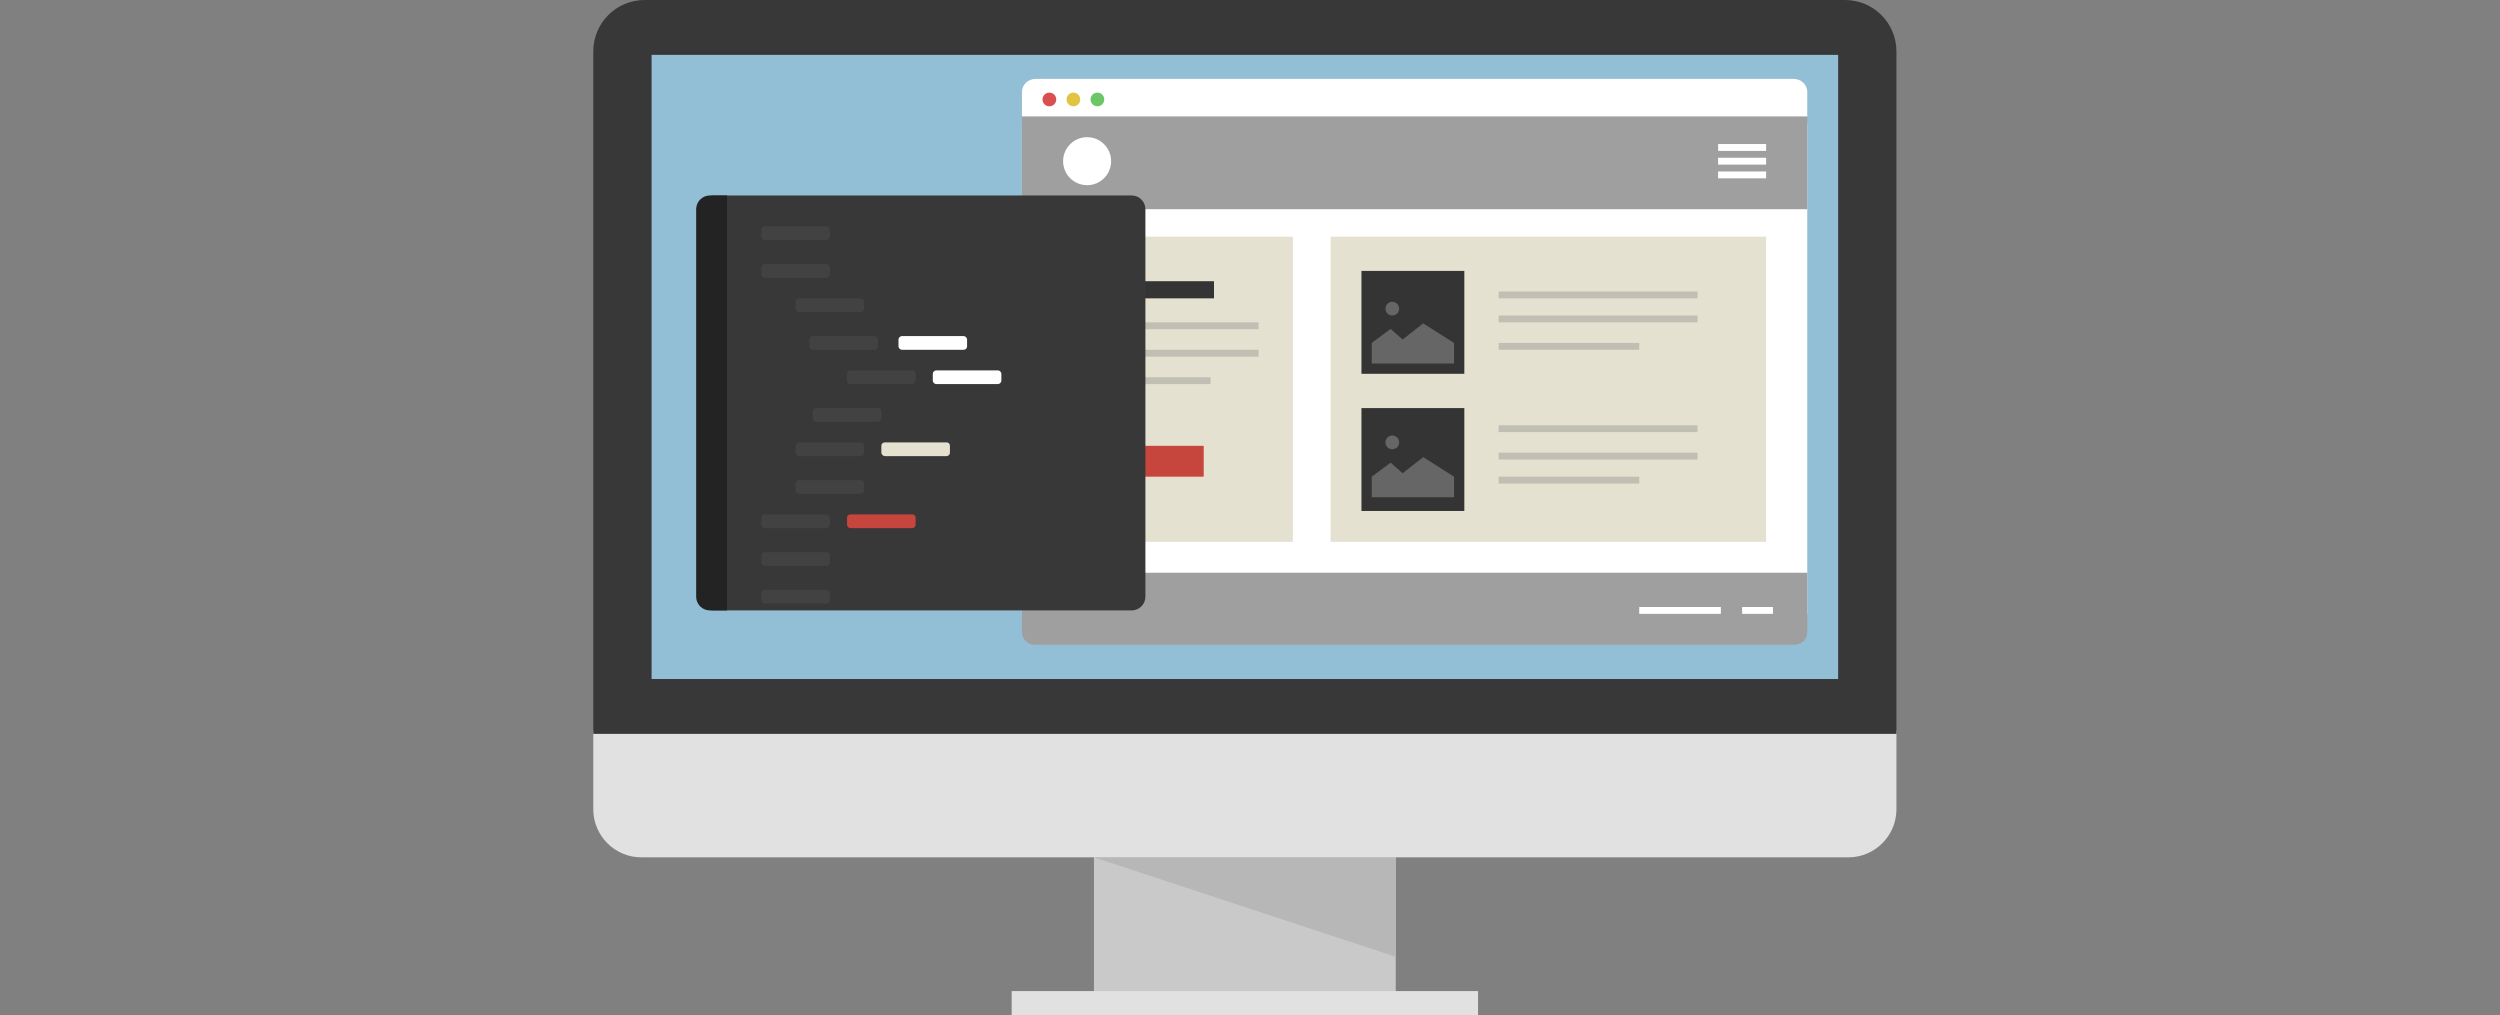 <svg version="1.1" id="Layer_1" xmlns="http://www.w3.org/2000/svg" xmlns:xlink="http://www.w3.org/1999/xlink" x="0px" y="0px" width="729px" height="296px" viewBox="0 0 729 296" enable-background="new 0 0 729 296" xml:space="preserve">
<rect x="0" y="0" width="729" height="296" fill="#808080" stroke="none"/>
<g id="imac_1_">
				<g id="imac">
					<g>
						<rect x="319" y="240" fill="#C9C9C9" width="88" height="52.5"></rect>
					</g>
					<g>
						<path fill="#E1E1E1" d="M553,236c0,7.7-6.3,14-14,14H187c-7.7,0-14-6.3-14-14v-23h380V236z"></path>
					</g>
					<g>
						<path fill="#383838" d="M553,214H173V15c0-8.3,6.7-15,15-15h350c8.3,0,15,6.7,15,15V214z"></path>
					</g>
					<g>
						<rect x="295" y="289" fill="#E1E1E1" width="136" height="7"></rect>
					</g>
					<g id="shadow">
						<polygon fill="#B7B7B7" points="319,250 407,279 407,250 			"></polygon>
					</g>
				</g>
				<g id="screen">
					<rect x="190" y="16" fill="#92BED6" width="346" height="182"></rect>
				</g>
				<g id="browser">
					<g>
						<rect x="298" y="36" fill="#FFFFFF" width="229" height="143"></rect>
					</g>
					<g>
						<path fill="#FFFFFF" d="M527,34H298v-7.2c0-2.1,1.8-3.8,4-3.8h221c2.2,0,4,1.7,4,3.8V34z"></path>
					</g>
					<g>
						<circle fill="#D85050" cx="306" cy="29" r="2"></circle>
					</g>
					<g>
						<circle fill="#E2C444" cx="313" cy="29" r="2"></circle>
					</g>
					<g>
						<circle fill="#6CC667" cx="320" cy="29" r="2"></circle>
					</g>
					<g id="header">
						<g>
							<rect x="298" y="34" fill="#9F9F9F" width="229" height="27"></rect>
						</g>
						<g>
							<circle fill="#FFFFFF" cx="317" cy="47" r="7"></circle>
						</g>
						<g>
							<g>
								<rect x="501" y="42" fill="#FFFFFF" width="14" height="2"></rect>
							</g>
							<g>
								<rect x="501" y="46" fill="#FFFFFF" width="14" height="2"></rect>
							</g>
							<g>
								<rect x="501" y="50" fill="#FFFFFF" width="14" height="2"></rect>
							</g>
						</g>
					</g>
					<g id="footer">
						<g>
							<path fill="#9F9F9F" d="M523.3,188H301.7c-2,0-3.7-1.6-3.7-3.7V167h229v17.3C527,186.4,525.4,188,523.3,188z"></path>
						</g>
						<g>
							<rect x="508" y="177" fill="#FFFFFF" width="9" height="2"></rect>
							<rect x="478" y="177" fill="#FFFFFF" width="23.8" height="2"></rect>
						</g>
					</g>
					<g>
						<rect x="310" y="69" fill="#E5E1D0" width="67" height="89"></rect>
					</g>
					<g>
						<rect x="316.9" y="82" fill="#353434" width="37.1" height="5"></rect>
					</g>
					<g>
						<g>
							<rect x="317" y="94" fill="#C1BFB4" width="50" height="2"></rect>
						</g>
						<g>
							<rect x="317" y="102" fill="#C1BFB4" width="50" height="2"></rect>
						</g>
						<g>
							<rect x="317.4" y="110" fill="#C1BFB4" width="35.6" height="2"></rect>
						</g>
					</g>
					<g>
						<rect x="316" y="130" fill="#C6463D" width="35" height="9"></rect>
					</g>
					<g>
						<rect x="388" y="69" fill="#E5E1D0" width="127" height="89"></rect>
					</g>
					<g>
						<g>
							<rect x="437" y="85" fill="#C1BFB4" width="58" height="2"></rect>
						</g>
						<g>
							<rect x="437" y="92" fill="#C1BFB4" width="58" height="2"></rect>
						</g>
						<g>
							<rect x="437" y="100" fill="#C1BFB4" width="41" height="2"></rect>
						</g>
					</g>
					<g>
						<rect x="397" y="79" fill="#353434" width="30" height="30"></rect>
					</g>
					<g>
						<g>
							<rect x="437" y="124" fill="#C1BFB4" width="58" height="2"></rect>
						</g>
						<g>
							<rect x="437" y="132" fill="#C1BFB4" width="58" height="2"></rect>
						</g>
						<g>
							<rect x="437" y="139" fill="#C1BFB4" width="41" height="2"></rect>
						</g>
					</g>
					<g>
						<rect x="397" y="119" fill="#353434" width="30" height="30"></rect>
					</g>
					<g>
						<path fill="#666666" d="M406,92c1.1,0,2-0.9,2-2s-0.9-2-2-2s-2,0.9-2,2S404.9,92,406,92z"></path>
						<polygon fill="#666666" points="415,94.3 409,99 405.5,95.9 400,100 400,106 424,106 424,100 			"></polygon>
					</g>
					<g>
						<path fill="#666666" d="M406,131c1.1,0,2-0.9,2-2s-0.9-2-2-2s-2,0.9-2,2C404,130.1,404.9,131,406,131z"></path>
						<polygon fill="#666666" points="415,133.3 409,138 405.5,134.9 400,139 400,145 424,145 424,139 			"></polygon>
					</g>
				</g>
				<path fill="#383838" d="M334,174c0,2.2-1.8,4-4,4H208c-2.2,0-4-1.8-4-4V61c0-2.2,1.8-4,4-4h122c2.2,0,4,1.8,4,4V174z"></path>
				<path fill="#232323" d="M212,178h-5c-2.2,0-4-1.8-4-4V61c0-2.2,1.8-4,4-4h5V178z"></path>
				<g id="sublime-text-mask">
					<g>
						<defs>
							<path id="SVGID_1_" d="M334,174c0,2.2-1.8,4-4,4H208c-2.2,0-4-1.8-4-4V61c0-2.2,1.8-4,4-4h122c2.2,0,4,1.8,4,4V174z"></path>
						</defs>
						<clipPath id="SVGID_2_">
							<use xlink:href="#SVGID_1_" overflow="visible"></use>
						</clipPath>
						<g id="sublime-text" clip-path="url(#SVGID_2_)">
							<g id="sublime-text-2">
								<g>
									<path fill="#C6463D" d="M267,259c0,0.5-0.4,1-1,1h-18c-0.6,0-1-0.5-1-1v-2c0-0.5,0.4-1,1-1h18c0.6,0,1,0.5,1,1V259z"></path>
								</g>
								<g>
									<path fill="#E5E1D0" d="M277,238c0,0.6-0.4,1-1,1h-18c-0.5,0-1-0.4-1-1v-2c0-0.6,0.5-1,1-1h18c0.6,0,1,0.4,1,1V238z"></path>
								</g>
								<g>
									<path fill="#FFFFFF" d="M282,207v-2c0-0.5-0.5-1-1-1h-18c-0.5,0-1,0.5-1,1v2c0,0.5,0.5,1,1,1h18C281.5,208,282,207.5,282,207z
										"></path>
									<path fill="#FFFFFF" d="M291,214h-18c-0.5,0-1,0.5-1,1v2c0,0.5,0.5,1,1,1h18c0.5,0,1-0.5,1-1v-2C292,214.5,291.5,214,291,214z
										"></path>
								</g>
								<g>
									<path fill="#424242" d="M223,176h18c0.5,0,1-0.5,1-1v-2c0-0.5-0.5-1-1-1h-18c-0.5,0-1,0.5-1,1v2C222,175.5,222.5,176,223,176z
										"></path>
									<path fill="#424242" d="M223,187h18c0.5,0,1-0.5,1-1v-2c0-0.5-0.5-1-1-1h-18c-0.5,0-1,0.5-1,1v2C222,186.5,222.5,187,223,187z
										"></path>
									<path fill="#424242" d="M232,194v2c0,0.5,0.5,1,1,1h18c0.5,0,1-0.5,1-1v-2c0-0.5-0.5-1-1-1h-18C232.5,193,232,193.5,232,194z"></path>
									<path fill="#424242" d="M236,205v2c0,0.5,0.5,1,1,1h18c0.5,0,1-0.5,1-1v-2c0-0.5-0.4-1-1-1h-18C236.5,204,236,204.5,236,205z"></path>
									<path fill="#424242" d="M266,214h-18c-0.5,0-1,0.5-1,1v2c0,0.5,0.5,1,1,1h18c0.5,0,1-0.5,1-1v-2C267,214.5,266.6,214,266,214z
										"></path>
									<path fill="#424242" d="M256,225h-18c-0.5,0-1,0.5-1,1v2c0,0.5,0.5,1,1,1h18c0.5,0,1-0.5,1-1v-2C257,225.5,256.6,225,256,225z
										"></path>
									<path fill="#424242" d="M251,235h-18c-0.5,0-1,0.5-1,1v2c0,0.5,0.5,1,1,1h18c0.5,0,1-0.5,1-1v-2C252,235.5,251.6,235,251,235z
										"></path>
									<path fill="#424242" d="M251,246h-18c-0.5,0-1,0.5-1,1v2c0,0.5,0.5,1,1,1h18c0.5,0,1-0.5,1-1v-2C252,246.5,251.6,246,251,246z
										"></path>
									<path fill="#424242" d="M241,256h-18c-0.5,0-1,0.5-1,1v2c0,0.5,0.5,1,1,1h18c0.5,0,1-0.5,1-1v-2C242,256.5,241.6,256,241,256z
										"></path>
									<path fill="#424242" d="M241,267h-18c-0.5,0-1,0.5-1,1v2c0,0.5,0.5,1,1,1h18c0.5,0,1-0.5,1-1v-2C242,267.5,241.6,267,241,267z
										"></path>
								</g>
							</g>
							<g id="sublime-text-1">
								<g>
									<path fill="#C6463D" d="M267,153c0,0.5-0.4,1-1,1h-18c-0.6,0-1-0.5-1-1v-2c0-0.6,0.4-1,1-1h18c0.6,0,1,0.4,1,1V153z"></path>
								</g>
								<g>
									<path fill="#E5E1D0" d="M277,132c0,0.5-0.4,1-1,1h-18c-0.5,0-1-0.5-1-1v-2c0-0.6,0.5-1,1-1h18c0.6,0,1,0.4,1,1V132z"></path>
								</g>
								<g>
									<path fill="#FFFFFF" d="M282,101v-2c0-0.5-0.5-1-1-1h-18c-0.5,0-1,0.5-1,1v2c0,0.5,0.5,1,1,1h18C281.5,102,282,101.6,282,101z
										"></path>
									<path fill="#FFFFFF" d="M291,108h-18c-0.5,0-1,0.5-1,1v2c0,0.5,0.5,1,1,1h18c0.5,0,1-0.5,1-1v-2C292,108.5,291.5,108,291,108z
										"></path>
								</g>
								<g>
									<path fill="#424242" d="M223,70h18c0.5,0,1-0.5,1-1v-2c0-0.5-0.5-1-1-1h-18c-0.5,0-1,0.5-1,1v2C222,69.6,222.5,70,223,70z"></path>
									<path fill="#424242" d="M223,81h18c0.5,0,1-0.5,1-1v-2c0-0.5-0.5-1-1-1h-18c-0.5,0-1,0.5-1,1v2C222,80.6,222.5,81,223,81z"></path>
									<path fill="#424242" d="M232,88v2c0,0.5,0.5,1,1,1h18c0.5,0,1-0.5,1-1v-2c0-0.5-0.5-1-1-1h-18C232.5,87,232,87.5,232,88z"></path>
									<path fill="#424242" d="M236,99v2c0,0.5,0.5,1,1,1h18c0.5,0,1-0.5,1-1v-2c0-0.5-0.4-1-1-1h-18C236.5,98,236,98.5,236,99z"></path>
									<path fill="#424242" d="M266,108h-18c-0.5,0-1,0.5-1,1v2c0,0.5,0.5,1,1,1h18c0.5,0,1-0.5,1-1v-2C267,108.5,266.6,108,266,108z
										"></path>
									<path fill="#424242" d="M256,119h-18c-0.5,0-1,0.5-1,1v2c0,0.5,0.5,1,1,1h18c0.5,0,1-0.5,1-1v-2C257,119.5,256.6,119,256,119z
										"></path>
									<path fill="#424242" d="M251,129h-18c-0.5,0-1,0.5-1,1v2c0,0.5,0.5,1,1,1h18c0.5,0,1-0.5,1-1v-2C252,129.5,251.6,129,251,129z
										"></path>
									<path fill="#424242" d="M251,140h-18c-0.5,0-1,0.5-1,1v2c0,0.5,0.5,1,1,1h18c0.5,0,1-0.5,1-1v-2C252,140.5,251.6,140,251,140z
										"></path>
									<path fill="#424242" d="M241,150h-18c-0.5,0-1,0.5-1,1v2c0,0.5,0.5,1,1,1h18c0.5,0,1-0.5,1-1v-2C242,150.5,241.6,150,241,150z
										"></path>
									<path fill="#424242" d="M241,161h-18c-0.5,0-1,0.5-1,1v2c0,0.5,0.5,1,1,1h18c0.5,0,1-0.5,1-1v-2C242,161.5,241.6,161,241,161z
										"></path>
								</g>
							</g>
						</g>
					</g>
				</g>
			</g>
		</svg>